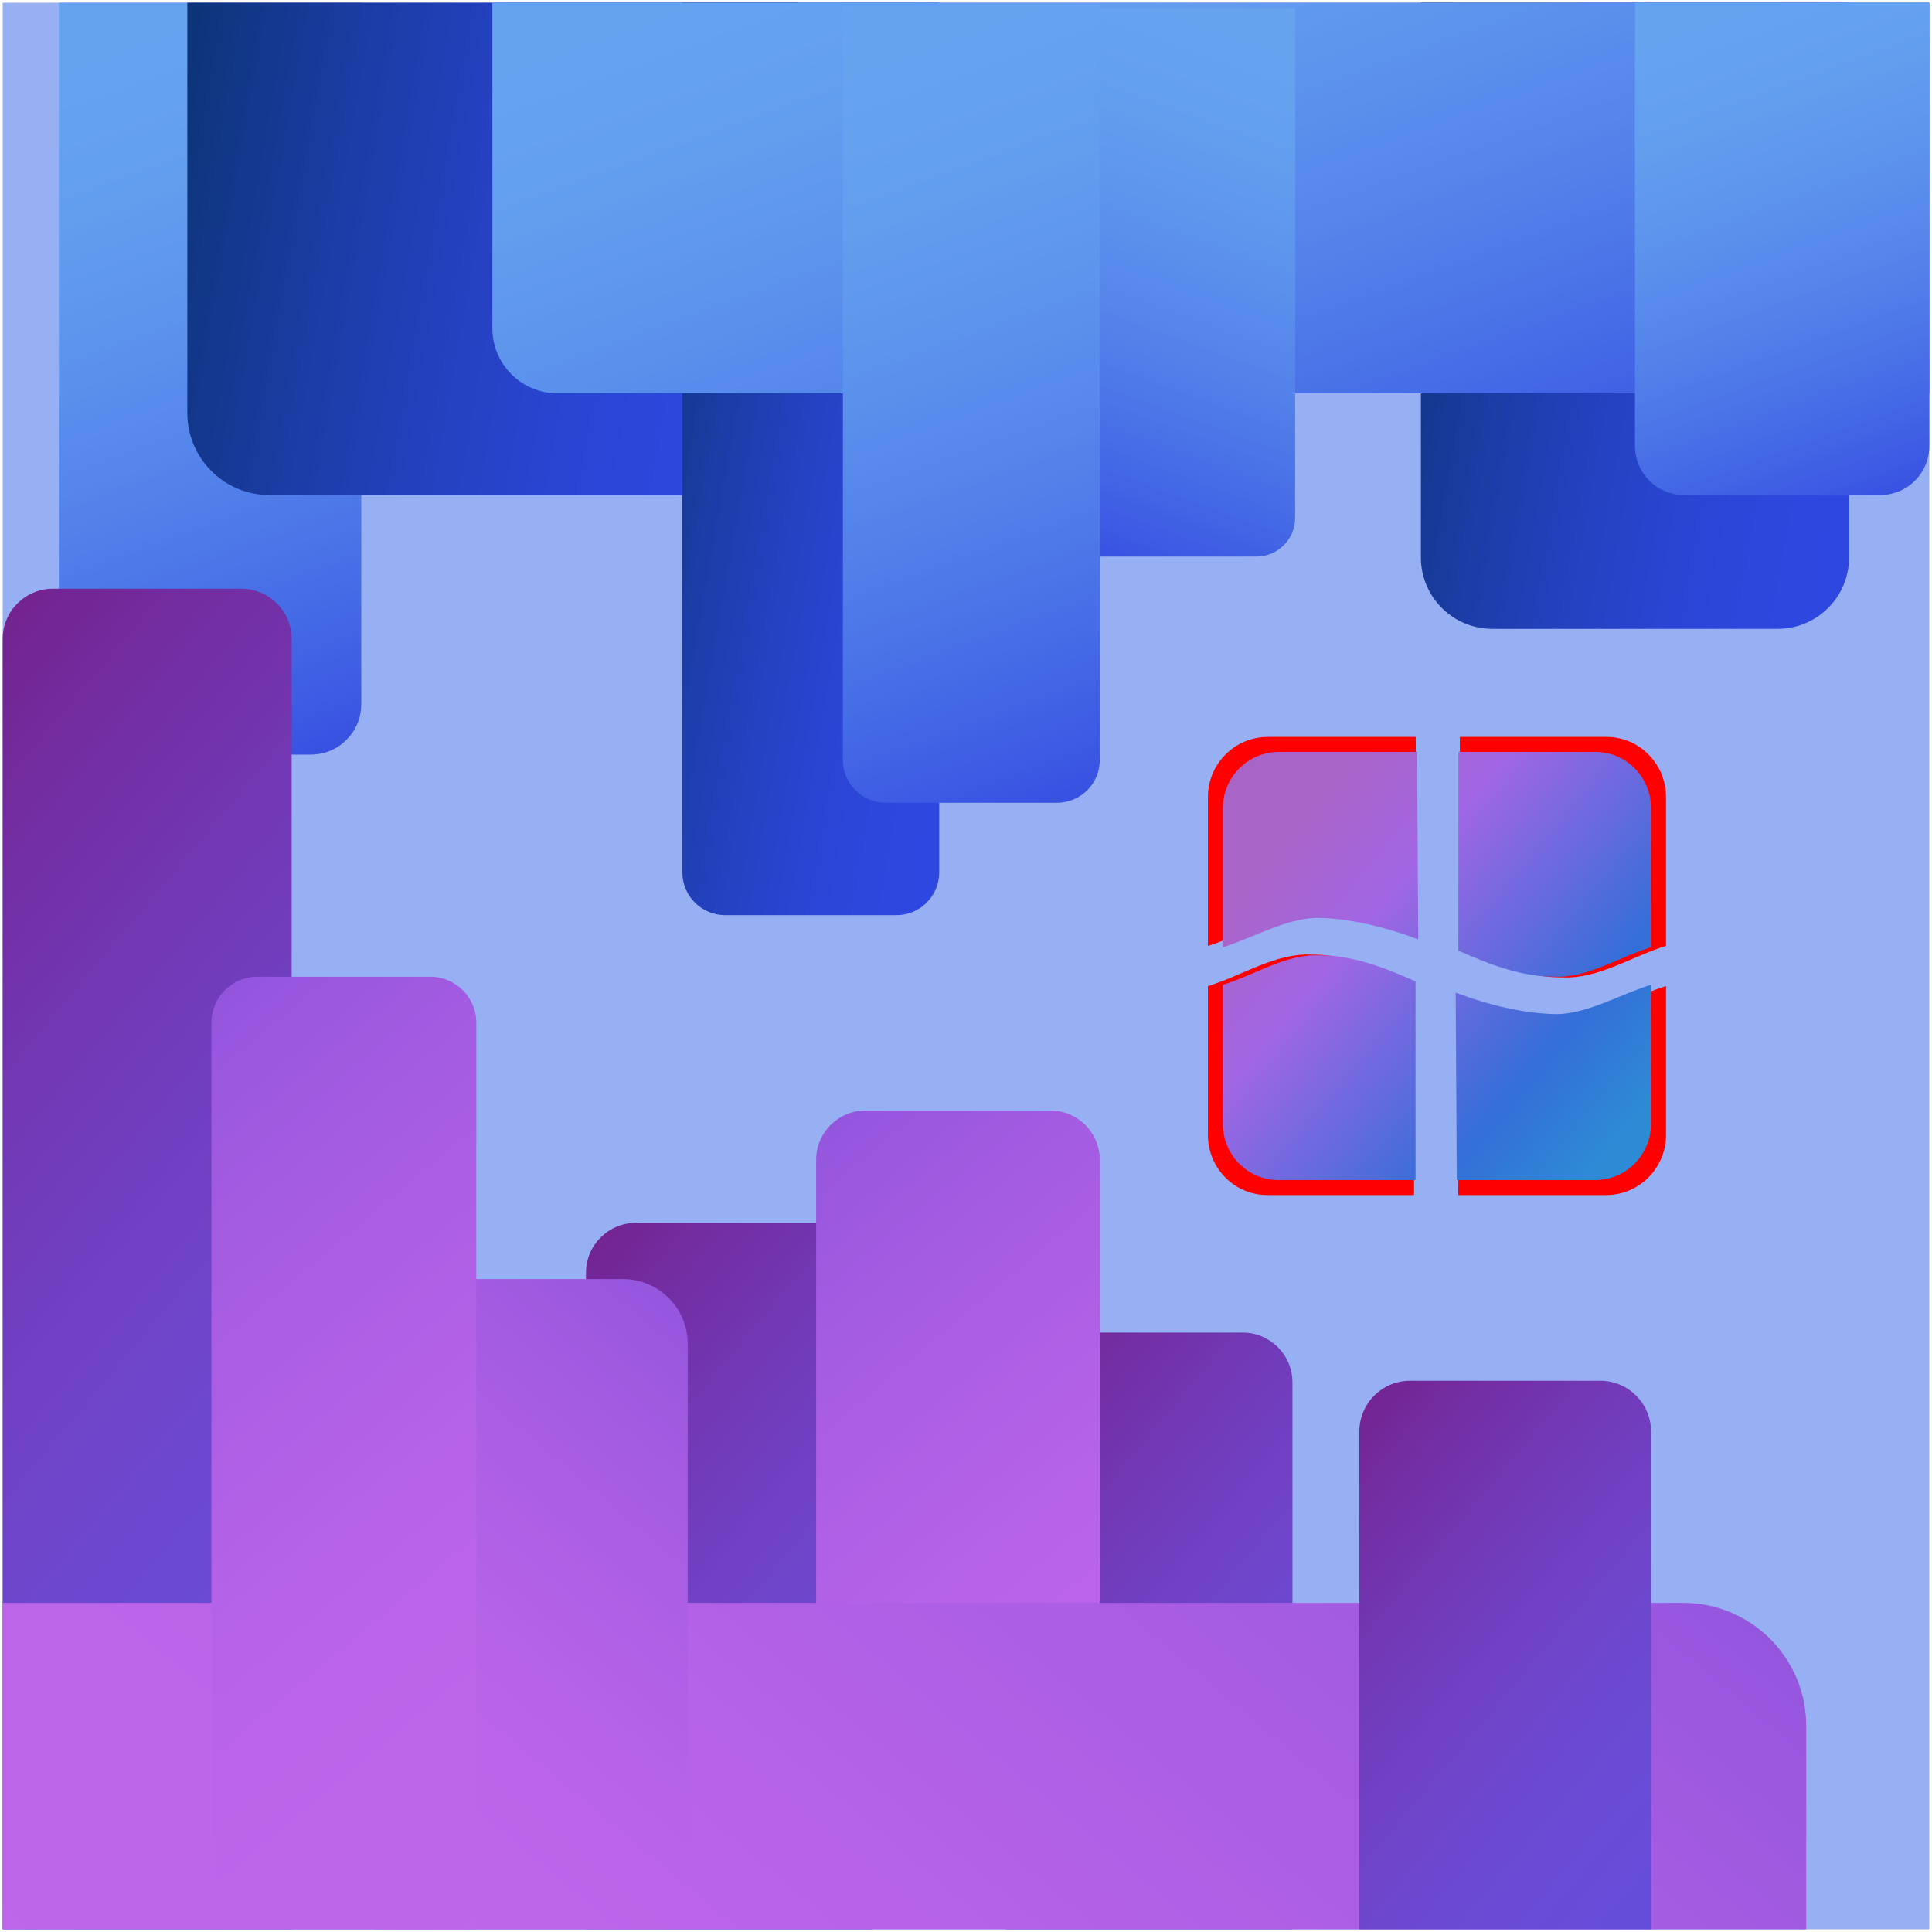<svg width="722" height="722" xmlns="http://www.w3.org/2000/svg" xmlns:xlink="http://www.w3.org/1999/xlink" overflow="hidden" style="background-color:#9db0f4"><defs><filter id="fx0" x="-10%" y="-10%" width="120%" height="120%" filterUnits="userSpaceOnUse" primitiveUnits="userSpaceOnUse"><feComponentTransfer color-interpolation-filters="sRGB"><feFuncR type="discrete" tableValues="0 0"/><feFuncG type="discrete" tableValues="0 0"/><feFuncB type="discrete" tableValues="0 0"/><feFuncA type="linear" slope="0.18" intercept="0"/></feComponentTransfer><feGaussianBlur stdDeviation="6.444 6.444"/></filter><clipPath id="clip1"><rect x="279" y="-1" width="722" height="722"/></clipPath><linearGradient x1="305.735" y1="-1.723" x2="409.265" y2="282.723" gradientUnits="userSpaceOnUse" spreadMethod="reflect" id="fill2"><stop offset="0" stop-color="#66A4F0"/><stop offset="0.012" stop-color="#65A3EF"/><stop offset="0.024" stop-color="#65A3EF"/><stop offset="0.036" stop-color="#65A3EF"/><stop offset="0.048" stop-color="#65A3EF"/><stop offset="0.06" stop-color="#65A3EF"/><stop offset="0.071" stop-color="#65A3EF"/><stop offset="0.083" stop-color="#65A3EF"/><stop offset="0.095" stop-color="#65A2EF"/><stop offset="0.107" stop-color="#65A2EF"/><stop offset="0.119" stop-color="#65A2EF"/><stop offset="0.131" stop-color="#64A2EF"/><stop offset="0.143" stop-color="#64A1EF"/><stop offset="0.155" stop-color="#64A1EF"/><stop offset="0.167" stop-color="#64A1EF"/><stop offset="0.179" stop-color="#64A0EF"/><stop offset="0.19" stop-color="#63A0EF"/><stop offset="0.202" stop-color="#639FEF"/><stop offset="0.214" stop-color="#639FEF"/><stop offset="0.226" stop-color="#639EEF"/><stop offset="0.238" stop-color="#629EEF"/><stop offset="0.25" stop-color="#629DEE"/><stop offset="0.262" stop-color="#629DEE"/><stop offset="0.274" stop-color="#619CEE"/><stop offset="0.286" stop-color="#619BEE"/><stop offset="0.298" stop-color="#619BEE"/><stop offset="0.31" stop-color="#609AEE"/><stop offset="0.321" stop-color="#6099EE"/><stop offset="0.333" stop-color="#5F99EE"/><stop offset="0.345" stop-color="#5F98EE"/><stop offset="0.357" stop-color="#5F97ED"/><stop offset="0.369" stop-color="#5E96ED"/><stop offset="0.381" stop-color="#5E96ED"/><stop offset="0.393" stop-color="#5D95ED"/><stop offset="0.405" stop-color="#5D94ED"/><stop offset="0.417" stop-color="#5C93ED"/><stop offset="0.429" stop-color="#5C92ED"/><stop offset="0.44" stop-color="#5B91EC"/><stop offset="0.452" stop-color="#5B90EC"/><stop offset="0.464" stop-color="#5A8FEC"/><stop offset="0.476" stop-color="#5A8EEC"/><stop offset="0.488" stop-color="#598DEC"/><stop offset="0.5" stop-color="#588CEC"/><stop offset="0.512" stop-color="#588BEC"/><stop offset="0.524" stop-color="#578AEB"/><stop offset="0.536" stop-color="#5789EB"/><stop offset="0.548" stop-color="#5688EB"/><stop offset="0.56" stop-color="#5587EB"/><stop offset="0.571" stop-color="#5586EB"/><stop offset="0.583" stop-color="#5485EA"/><stop offset="0.595" stop-color="#5383EA"/><stop offset="0.607" stop-color="#5382EA"/><stop offset="0.619" stop-color="#5281EA"/><stop offset="0.631" stop-color="#5180EA"/><stop offset="0.643" stop-color="#517EE9"/><stop offset="0.655" stop-color="#507DE9"/><stop offset="0.667" stop-color="#4F7CE9"/><stop offset="0.679" stop-color="#4E7AE9"/><stop offset="0.69" stop-color="#4E79E9"/><stop offset="0.702" stop-color="#4D78E8"/><stop offset="0.714" stop-color="#4C76E8"/><stop offset="0.726" stop-color="#4B75E8"/><stop offset="0.738" stop-color="#4A73E8"/><stop offset="0.75" stop-color="#4A72E7"/><stop offset="0.762" stop-color="#4970E7"/><stop offset="0.774" stop-color="#486FE7"/><stop offset="0.786" stop-color="#476DE7"/><stop offset="0.798" stop-color="#466CE6"/><stop offset="0.81" stop-color="#456AE6"/><stop offset="0.821" stop-color="#4469E6"/><stop offset="0.833" stop-color="#4367E6"/><stop offset="0.845" stop-color="#4265E5"/><stop offset="0.857" stop-color="#4264E5"/><stop offset="0.869" stop-color="#4162E5"/><stop offset="0.881" stop-color="#4060E4"/><stop offset="0.893" stop-color="#3F5FE4"/><stop offset="0.905" stop-color="#3E5DE4"/><stop offset="0.917" stop-color="#3D5BE4"/><stop offset="0.929" stop-color="#3C5AE3"/><stop offset="0.94" stop-color="#3B58E3"/><stop offset="0.952" stop-color="#3A56E3"/><stop offset="0.964" stop-color="#3954E2"/><stop offset="0.976" stop-color="#3852E2"/><stop offset="0.988" stop-color="#3750E2"/><stop offset="1" stop-color="#364FE2"/></linearGradient><linearGradient x1="336.705" y1="69.731" x2="589.295" y2="114.269" gradientUnits="userSpaceOnUse" spreadMethod="reflect" id="fill3"><stop offset="0" stop-color="#0C3476"/><stop offset="0.009" stop-color="#0C3477"/><stop offset="0.019" stop-color="#0D3479"/><stop offset="0.028" stop-color="#0D357B"/><stop offset="0.038" stop-color="#0E357D"/><stop offset="0.047" stop-color="#0F357F"/><stop offset="0.057" stop-color="#0F3681"/><stop offset="0.066" stop-color="#103682"/><stop offset="0.075" stop-color="#103684"/><stop offset="0.085" stop-color="#113786"/><stop offset="0.094" stop-color="#113788"/><stop offset="0.104" stop-color="#123789"/><stop offset="0.113" stop-color="#13388B"/><stop offset="0.123" stop-color="#13388D"/><stop offset="0.132" stop-color="#14388E"/><stop offset="0.142" stop-color="#143890"/><stop offset="0.151" stop-color="#153992"/><stop offset="0.16" stop-color="#153993"/><stop offset="0.17" stop-color="#163995"/><stop offset="0.179" stop-color="#163A97"/><stop offset="0.189" stop-color="#173A98"/><stop offset="0.198" stop-color="#173A9A"/><stop offset="0.208" stop-color="#183B9B"/><stop offset="0.217" stop-color="#183B9D"/><stop offset="0.226" stop-color="#193B9E"/><stop offset="0.236" stop-color="#193BA0"/><stop offset="0.245" stop-color="#1A3CA1"/><stop offset="0.255" stop-color="#1A3CA3"/><stop offset="0.264" stop-color="#1B3CA4"/><stop offset="0.274" stop-color="#1B3DA6"/><stop offset="0.283" stop-color="#1C3DA7"/><stop offset="0.292" stop-color="#1C3DA9"/><stop offset="0.302" stop-color="#1D3DAA"/><stop offset="0.311" stop-color="#1D3EAB"/><stop offset="0.321" stop-color="#1E3EAD"/><stop offset="0.33" stop-color="#1E3EAE"/><stop offset="0.34" stop-color="#1E3EAF"/><stop offset="0.349" stop-color="#1F3FB1"/><stop offset="0.358" stop-color="#1F3FB2"/><stop offset="0.368" stop-color="#203FB3"/><stop offset="0.377" stop-color="#203FB4"/><stop offset="0.387" stop-color="#2140B6"/><stop offset="0.396" stop-color="#2140B7"/><stop offset="0.406" stop-color="#2140B8"/><stop offset="0.415" stop-color="#2240B9"/><stop offset="0.425" stop-color="#2240BB"/><stop offset="0.434" stop-color="#2241BC"/><stop offset="0.443" stop-color="#2341BD"/><stop offset="0.453" stop-color="#2341BE"/><stop offset="0.462" stop-color="#2441BF"/><stop offset="0.472" stop-color="#2441C0"/><stop offset="0.481" stop-color="#2442C1"/><stop offset="0.491" stop-color="#2542C2"/><stop offset="0.5" stop-color="#2542C3"/><stop offset="0.509" stop-color="#2542C4"/><stop offset="0.519" stop-color="#2642C5"/><stop offset="0.528" stop-color="#2643C6"/><stop offset="0.538" stop-color="#2643C7"/><stop offset="0.547" stop-color="#2743C8"/><stop offset="0.557" stop-color="#2743C9"/><stop offset="0.566" stop-color="#2743CA"/><stop offset="0.575" stop-color="#2743CB"/><stop offset="0.585" stop-color="#2844CC"/><stop offset="0.594" stop-color="#2844CD"/><stop offset="0.604" stop-color="#2844CE"/><stop offset="0.613" stop-color="#2944CE"/><stop offset="0.623" stop-color="#2944CF"/><stop offset="0.632" stop-color="#2944D0"/><stop offset="0.642" stop-color="#2945D1"/><stop offset="0.651" stop-color="#2A45D2"/><stop offset="0.66" stop-color="#2A45D2"/><stop offset="0.67" stop-color="#2A45D3"/><stop offset="0.679" stop-color="#2A45D4"/><stop offset="0.689" stop-color="#2B45D5"/><stop offset="0.698" stop-color="#2B45D5"/><stop offset="0.708" stop-color="#2B46D6"/><stop offset="0.717" stop-color="#2B46D6"/><stop offset="0.726" stop-color="#2B46D7"/><stop offset="0.736" stop-color="#2C46D8"/><stop offset="0.745" stop-color="#2C46D8"/><stop offset="0.755" stop-color="#2C46D9"/><stop offset="0.764" stop-color="#2C46D9"/><stop offset="0.774" stop-color="#2C46DA"/><stop offset="0.783" stop-color="#2D46DA"/><stop offset="0.792" stop-color="#2D46DB"/><stop offset="0.802" stop-color="#2D47DB"/><stop offset="0.811" stop-color="#2D47DC"/><stop offset="0.821" stop-color="#2D47DC"/><stop offset="0.83" stop-color="#2D47DD"/><stop offset="0.84" stop-color="#2D47DD"/><stop offset="0.849" stop-color="#2D47DD"/><stop offset="0.858" stop-color="#2E47DE"/><stop offset="0.868" stop-color="#2E47DE"/><stop offset="0.877" stop-color="#2E47DE"/><stop offset="0.887" stop-color="#2E47DF"/><stop offset="0.896" stop-color="#2E47DF"/><stop offset="0.906" stop-color="#2E47DF"/><stop offset="0.915" stop-color="#2E47DF"/><stop offset="0.925" stop-color="#2E47E0"/><stop offset="0.934" stop-color="#2E47E0"/><stop offset="0.943" stop-color="#2E47E0"/><stop offset="0.953" stop-color="#2E47E0"/><stop offset="0.962" stop-color="#2E47E0"/><stop offset="0.972" stop-color="#2E47E0"/><stop offset="0.981" stop-color="#2E47E0"/><stop offset="0.991" stop-color="#2E47E0"/><stop offset="1" stop-color="#2F48E1"/></linearGradient><linearGradient x1="-32.798" y1="183.913" x2="139.798" y2="39.087" gradientUnits="userSpaceOnUse" spreadMethod="reflect" id="fill4"><stop offset="0" stop-color="#654EDA"/><stop offset="0.013" stop-color="#654DD9"/><stop offset="0.027" stop-color="#654DD9"/><stop offset="0.04" stop-color="#664DD9"/><stop offset="0.053" stop-color="#664DD9"/><stop offset="0.067" stop-color="#664DD9"/><stop offset="0.08" stop-color="#674DD9"/><stop offset="0.093" stop-color="#674DD9"/><stop offset="0.107" stop-color="#674DD8"/><stop offset="0.12" stop-color="#684DD8"/><stop offset="0.133" stop-color="#684CD8"/><stop offset="0.147" stop-color="#684CD7"/><stop offset="0.16" stop-color="#694CD7"/><stop offset="0.173" stop-color="#694CD7"/><stop offset="0.187" stop-color="#694CD6"/><stop offset="0.2" stop-color="#6A4BD6"/><stop offset="0.213" stop-color="#6A4BD5"/><stop offset="0.227" stop-color="#6A4BD5"/><stop offset="0.24" stop-color="#6B4AD4"/><stop offset="0.253" stop-color="#6B4AD4"/><stop offset="0.267" stop-color="#6B4AD3"/><stop offset="0.28" stop-color="#6B49D3"/><stop offset="0.293" stop-color="#6C49D2"/><stop offset="0.307" stop-color="#6C49D1"/><stop offset="0.32" stop-color="#6C48D1"/><stop offset="0.333" stop-color="#6C48D0"/><stop offset="0.347" stop-color="#6D47CF"/><stop offset="0.36" stop-color="#6D47CE"/><stop offset="0.373" stop-color="#6D47CE"/><stop offset="0.387" stop-color="#6E46CD"/><stop offset="0.4" stop-color="#6E46CC"/><stop offset="0.413" stop-color="#6E45CB"/><stop offset="0.427" stop-color="#6E45CA"/><stop offset="0.44" stop-color="#6E44C9"/><stop offset="0.453" stop-color="#6F44C8"/><stop offset="0.467" stop-color="#6F43C7"/><stop offset="0.48" stop-color="#6F42C6"/><stop offset="0.493" stop-color="#6F42C5"/><stop offset="0.507" stop-color="#7041C4"/><stop offset="0.52" stop-color="#7041C3"/><stop offset="0.533" stop-color="#7040C2"/><stop offset="0.547" stop-color="#703FC1"/><stop offset="0.56" stop-color="#703FC0"/><stop offset="0.573" stop-color="#703EBF"/><stop offset="0.587" stop-color="#713DBE"/><stop offset="0.6" stop-color="#713DBC"/><stop offset="0.613" stop-color="#713CBB"/><stop offset="0.627" stop-color="#713BBA"/><stop offset="0.64" stop-color="#713AB9"/><stop offset="0.653" stop-color="#713AB7"/><stop offset="0.667" stop-color="#7239B6"/><stop offset="0.68" stop-color="#7238B5"/><stop offset="0.693" stop-color="#7237B3"/><stop offset="0.707" stop-color="#7237B2"/><stop offset="0.72" stop-color="#7236B0"/><stop offset="0.733" stop-color="#7235AF"/><stop offset="0.747" stop-color="#7234AE"/><stop offset="0.76" stop-color="#7233AC"/><stop offset="0.773" stop-color="#7332AB"/><stop offset="0.787" stop-color="#7331A9"/><stop offset="0.8" stop-color="#7331A7"/><stop offset="0.813" stop-color="#7330A6"/><stop offset="0.827" stop-color="#732FA4"/><stop offset="0.84" stop-color="#732EA3"/><stop offset="0.853" stop-color="#732DA1"/><stop offset="0.867" stop-color="#732C9F"/><stop offset="0.88" stop-color="#732B9E"/><stop offset="0.893" stop-color="#732A9C"/><stop offset="0.907" stop-color="#73299A"/><stop offset="0.92" stop-color="#732898"/><stop offset="0.933" stop-color="#732797"/><stop offset="0.947" stop-color="#732695"/><stop offset="0.96" stop-color="#732593"/><stop offset="0.973" stop-color="#732491"/><stop offset="0.987" stop-color="#73238F"/><stop offset="1" stop-color="#74228E"/></linearGradient><linearGradient x1="-42.892" y1="212.883" x2="149.892" y2="51.117" gradientUnits="userSpaceOnUse" spreadMethod="reflect" id="fill5"><stop offset="0" stop-color="#654EDA"/><stop offset="0.013" stop-color="#654DD9"/><stop offset="0.027" stop-color="#654DD9"/><stop offset="0.04" stop-color="#664DD9"/><stop offset="0.053" stop-color="#664DD9"/><stop offset="0.067" stop-color="#664DD9"/><stop offset="0.08" stop-color="#674DD9"/><stop offset="0.093" stop-color="#674DD9"/><stop offset="0.107" stop-color="#674DD8"/><stop offset="0.12" stop-color="#684DD8"/><stop offset="0.133" stop-color="#684CD8"/><stop offset="0.147" stop-color="#684CD7"/><stop offset="0.16" stop-color="#694CD7"/><stop offset="0.173" stop-color="#694CD7"/><stop offset="0.187" stop-color="#694CD6"/><stop offset="0.2" stop-color="#6A4BD6"/><stop offset="0.213" stop-color="#6A4BD5"/><stop offset="0.227" stop-color="#6A4BD5"/><stop offset="0.24" stop-color="#6B4AD4"/><stop offset="0.253" stop-color="#6B4AD4"/><stop offset="0.267" stop-color="#6B4AD3"/><stop offset="0.28" stop-color="#6B49D3"/><stop offset="0.293" stop-color="#6C49D2"/><stop offset="0.307" stop-color="#6C49D1"/><stop offset="0.32" stop-color="#6C48D1"/><stop offset="0.333" stop-color="#6C48D0"/><stop offset="0.347" stop-color="#6D47CF"/><stop offset="0.36" stop-color="#6D47CE"/><stop offset="0.373" stop-color="#6D47CE"/><stop offset="0.387" stop-color="#6E46CD"/><stop offset="0.4" stop-color="#6E46CC"/><stop offset="0.413" stop-color="#6E45CB"/><stop offset="0.427" stop-color="#6E45CA"/><stop offset="0.44" stop-color="#6E44C9"/><stop offset="0.453" stop-color="#6F44C8"/><stop offset="0.467" stop-color="#6F43C7"/><stop offset="0.48" stop-color="#6F42C6"/><stop offset="0.493" stop-color="#6F42C5"/><stop offset="0.507" stop-color="#7041C4"/><stop offset="0.52" stop-color="#7041C3"/><stop offset="0.533" stop-color="#7040C2"/><stop offset="0.547" stop-color="#703FC1"/><stop offset="0.56" stop-color="#703FC0"/><stop offset="0.573" stop-color="#703EBF"/><stop offset="0.587" stop-color="#713DBE"/><stop offset="0.6" stop-color="#713DBC"/><stop offset="0.613" stop-color="#713CBB"/><stop offset="0.627" stop-color="#713BBA"/><stop offset="0.64" stop-color="#713AB9"/><stop offset="0.653" stop-color="#713AB7"/><stop offset="0.667" stop-color="#7239B6"/><stop offset="0.68" stop-color="#7238B5"/><stop offset="0.693" stop-color="#7237B3"/><stop offset="0.707" stop-color="#7237B2"/><stop offset="0.72" stop-color="#7236B0"/><stop offset="0.733" stop-color="#7235AF"/><stop offset="0.747" stop-color="#7234AE"/><stop offset="0.76" stop-color="#7233AC"/><stop offset="0.773" stop-color="#7332AB"/><stop offset="0.787" stop-color="#7331A9"/><stop offset="0.8" stop-color="#7331A7"/><stop offset="0.813" stop-color="#7330A6"/><stop offset="0.827" stop-color="#732FA4"/><stop offset="0.84" stop-color="#732EA3"/><stop offset="0.853" stop-color="#732DA1"/><stop offset="0.867" stop-color="#732C9F"/><stop offset="0.88" stop-color="#732B9E"/><stop offset="0.893" stop-color="#732A9C"/><stop offset="0.907" stop-color="#73299A"/><stop offset="0.92" stop-color="#732898"/><stop offset="0.933" stop-color="#732797"/><stop offset="0.947" stop-color="#732695"/><stop offset="0.96" stop-color="#732593"/><stop offset="0.973" stop-color="#732491"/><stop offset="0.987" stop-color="#73238F"/><stop offset="1" stop-color="#74228E"/></linearGradient><linearGradient x1="-42.267" y1="262.534" x2="148.266" y2="35.466" gradientUnits="userSpaceOnUse" spreadMethod="reflect" id="fill6"><stop offset="0" stop-color="#BF67EB"/><stop offset="0.023" stop-color="#BE66EA"/><stop offset="0.047" stop-color="#BE66EA"/><stop offset="0.07" stop-color="#BE66EA"/><stop offset="0.093" stop-color="#BE66EA"/><stop offset="0.116" stop-color="#BE66EA"/><stop offset="0.14" stop-color="#BD66EA"/><stop offset="0.163" stop-color="#BD66EA"/><stop offset="0.186" stop-color="#BD66EA"/><stop offset="0.209" stop-color="#BC66EA"/><stop offset="0.233" stop-color="#BC65EA"/><stop offset="0.256" stop-color="#BB65E9"/><stop offset="0.279" stop-color="#BA65E9"/><stop offset="0.302" stop-color="#BA65E9"/><stop offset="0.326" stop-color="#B964E9"/><stop offset="0.349" stop-color="#B864E9"/><stop offset="0.372" stop-color="#B864E8"/><stop offset="0.395" stop-color="#B763E8"/><stop offset="0.419" stop-color="#B663E8"/><stop offset="0.442" stop-color="#B563E7"/><stop offset="0.465" stop-color="#B462E7"/><stop offset="0.488" stop-color="#B362E7"/><stop offset="0.512" stop-color="#B261E7"/><stop offset="0.535" stop-color="#B161E6"/><stop offset="0.558" stop-color="#B060E6"/><stop offset="0.581" stop-color="#AF60E5"/><stop offset="0.605" stop-color="#AD5FE5"/><stop offset="0.628" stop-color="#AC5FE5"/><stop offset="0.651" stop-color="#AB5EE4"/><stop offset="0.674" stop-color="#A95EE4"/><stop offset="0.698" stop-color="#A85DE3"/><stop offset="0.721" stop-color="#A75DE3"/><stop offset="0.744" stop-color="#A55CE2"/><stop offset="0.767" stop-color="#A45CE2"/><stop offset="0.791" stop-color="#A25BE1"/><stop offset="0.814" stop-color="#A15AE1"/><stop offset="0.837" stop-color="#9F5AE0"/><stop offset="0.86" stop-color="#9D59E0"/><stop offset="0.884" stop-color="#9C58DF"/><stop offset="0.907" stop-color="#9A58DF"/><stop offset="0.93" stop-color="#9857DE"/><stop offset="0.953" stop-color="#9656DE"/><stop offset="0.977" stop-color="#9455DD"/><stop offset="1" stop-color="#9355DD"/></linearGradient><linearGradient x1="506.29" y1="157.15" x2="657.71" y2="183.85" gradientUnits="userSpaceOnUse" spreadMethod="reflect" id="fill7"><stop offset="0" stop-color="#0C3476"/><stop offset="0.009" stop-color="#0C3477"/><stop offset="0.019" stop-color="#0D3479"/><stop offset="0.028" stop-color="#0D357B"/><stop offset="0.038" stop-color="#0E357D"/><stop offset="0.047" stop-color="#0F357F"/><stop offset="0.057" stop-color="#0F3681"/><stop offset="0.066" stop-color="#103682"/><stop offset="0.075" stop-color="#103684"/><stop offset="0.085" stop-color="#113786"/><stop offset="0.094" stop-color="#113788"/><stop offset="0.104" stop-color="#123789"/><stop offset="0.113" stop-color="#13388B"/><stop offset="0.123" stop-color="#13388D"/><stop offset="0.132" stop-color="#14388E"/><stop offset="0.142" stop-color="#143890"/><stop offset="0.151" stop-color="#153992"/><stop offset="0.16" stop-color="#153993"/><stop offset="0.17" stop-color="#163995"/><stop offset="0.179" stop-color="#163A97"/><stop offset="0.189" stop-color="#173A98"/><stop offset="0.198" stop-color="#173A9A"/><stop offset="0.208" stop-color="#183B9B"/><stop offset="0.217" stop-color="#183B9D"/><stop offset="0.226" stop-color="#193B9E"/><stop offset="0.236" stop-color="#193BA0"/><stop offset="0.245" stop-color="#1A3CA1"/><stop offset="0.255" stop-color="#1A3CA3"/><stop offset="0.264" stop-color="#1B3CA4"/><stop offset="0.274" stop-color="#1B3DA6"/><stop offset="0.283" stop-color="#1C3DA7"/><stop offset="0.292" stop-color="#1C3DA9"/><stop offset="0.302" stop-color="#1D3DAA"/><stop offset="0.311" stop-color="#1D3EAB"/><stop offset="0.321" stop-color="#1E3EAD"/><stop offset="0.33" stop-color="#1E3EAE"/><stop offset="0.34" stop-color="#1E3EAF"/><stop offset="0.349" stop-color="#1F3FB1"/><stop offset="0.358" stop-color="#1F3FB2"/><stop offset="0.368" stop-color="#203FB3"/><stop offset="0.377" stop-color="#203FB4"/><stop offset="0.387" stop-color="#2140B6"/><stop offset="0.396" stop-color="#2140B7"/><stop offset="0.406" stop-color="#2140B8"/><stop offset="0.415" stop-color="#2240B9"/><stop offset="0.425" stop-color="#2240BB"/><stop offset="0.434" stop-color="#2241BC"/><stop offset="0.443" stop-color="#2341BD"/><stop offset="0.453" stop-color="#2341BE"/><stop offset="0.462" stop-color="#2441BF"/><stop offset="0.472" stop-color="#2441C0"/><stop offset="0.481" stop-color="#2442C1"/><stop offset="0.491" stop-color="#2542C2"/><stop offset="0.5" stop-color="#2542C3"/><stop offset="0.509" stop-color="#2542C4"/><stop offset="0.519" stop-color="#2642C5"/><stop offset="0.528" stop-color="#2643C6"/><stop offset="0.538" stop-color="#2643C7"/><stop offset="0.547" stop-color="#2743C8"/><stop offset="0.557" stop-color="#2743C9"/><stop offset="0.566" stop-color="#2743CA"/><stop offset="0.575" stop-color="#2743CB"/><stop offset="0.585" stop-color="#2844CC"/><stop offset="0.594" stop-color="#2844CD"/><stop offset="0.604" stop-color="#2844CE"/><stop offset="0.613" stop-color="#2944CE"/><stop offset="0.623" stop-color="#2944CF"/><stop offset="0.632" stop-color="#2944D0"/><stop offset="0.642" stop-color="#2945D1"/><stop offset="0.651" stop-color="#2A45D2"/><stop offset="0.66" stop-color="#2A45D2"/><stop offset="0.67" stop-color="#2A45D3"/><stop offset="0.679" stop-color="#2A45D4"/><stop offset="0.689" stop-color="#2B45D5"/><stop offset="0.698" stop-color="#2B45D5"/><stop offset="0.708" stop-color="#2B46D6"/><stop offset="0.717" stop-color="#2B46D6"/><stop offset="0.726" stop-color="#2B46D7"/><stop offset="0.736" stop-color="#2C46D8"/><stop offset="0.745" stop-color="#2C46D8"/><stop offset="0.755" stop-color="#2C46D9"/><stop offset="0.764" stop-color="#2C46D9"/><stop offset="0.774" stop-color="#2C46DA"/><stop offset="0.783" stop-color="#2D46DA"/><stop offset="0.792" stop-color="#2D46DB"/><stop offset="0.802" stop-color="#2D47DB"/><stop offset="0.811" stop-color="#2D47DC"/><stop offset="0.821" stop-color="#2D47DC"/><stop offset="0.83" stop-color="#2D47DD"/><stop offset="0.84" stop-color="#2D47DD"/><stop offset="0.849" stop-color="#2D47DD"/><stop offset="0.858" stop-color="#2E47DE"/><stop offset="0.868" stop-color="#2E47DE"/><stop offset="0.877" stop-color="#2E47DE"/><stop offset="0.887" stop-color="#2E47DF"/><stop offset="0.896" stop-color="#2E47DF"/><stop offset="0.906" stop-color="#2E47DF"/><stop offset="0.915" stop-color="#2E47DF"/><stop offset="0.925" stop-color="#2E47E0"/><stop offset="0.934" stop-color="#2E47E0"/><stop offset="0.943" stop-color="#2E47E0"/><stop offset="0.953" stop-color="#2E47E0"/><stop offset="0.962" stop-color="#2E47E0"/><stop offset="0.972" stop-color="#2E47E0"/><stop offset="0.981" stop-color="#2E47E0"/><stop offset="0.991" stop-color="#2E47E0"/><stop offset="1" stop-color="#2F48E1"/></linearGradient><linearGradient x1="792.404" y1="99.791" x2="987.596" y2="134.209" gradientUnits="userSpaceOnUse" spreadMethod="reflect" id="fill8"><stop offset="0" stop-color="#0C3476"/><stop offset="0.009" stop-color="#0C3477"/><stop offset="0.019" stop-color="#0D3479"/><stop offset="0.028" stop-color="#0D357B"/><stop offset="0.038" stop-color="#0E357D"/><stop offset="0.047" stop-color="#0F357F"/><stop offset="0.057" stop-color="#0F3681"/><stop offset="0.066" stop-color="#103682"/><stop offset="0.075" stop-color="#103684"/><stop offset="0.085" stop-color="#113786"/><stop offset="0.094" stop-color="#113788"/><stop offset="0.104" stop-color="#123789"/><stop offset="0.113" stop-color="#13388B"/><stop offset="0.123" stop-color="#13388D"/><stop offset="0.132" stop-color="#14388E"/><stop offset="0.142" stop-color="#143890"/><stop offset="0.151" stop-color="#153992"/><stop offset="0.16" stop-color="#153993"/><stop offset="0.17" stop-color="#163995"/><stop offset="0.179" stop-color="#163A97"/><stop offset="0.189" stop-color="#173A98"/><stop offset="0.198" stop-color="#173A9A"/><stop offset="0.208" stop-color="#183B9B"/><stop offset="0.217" stop-color="#183B9D"/><stop offset="0.226" stop-color="#193B9E"/><stop offset="0.236" stop-color="#193BA0"/><stop offset="0.245" stop-color="#1A3CA1"/><stop offset="0.255" stop-color="#1A3CA3"/><stop offset="0.264" stop-color="#1B3CA4"/><stop offset="0.274" stop-color="#1B3DA6"/><stop offset="0.283" stop-color="#1C3DA7"/><stop offset="0.292" stop-color="#1C3DA9"/><stop offset="0.302" stop-color="#1D3DAA"/><stop offset="0.311" stop-color="#1D3EAB"/><stop offset="0.321" stop-color="#1E3EAD"/><stop offset="0.33" stop-color="#1E3EAE"/><stop offset="0.34" stop-color="#1E3EAF"/><stop offset="0.349" stop-color="#1F3FB1"/><stop offset="0.358" stop-color="#1F3FB2"/><stop offset="0.368" stop-color="#203FB3"/><stop offset="0.377" stop-color="#203FB4"/><stop offset="0.387" stop-color="#2140B6"/><stop offset="0.396" stop-color="#2140B7"/><stop offset="0.406" stop-color="#2140B8"/><stop offset="0.415" stop-color="#2240B9"/><stop offset="0.425" stop-color="#2240BB"/><stop offset="0.434" stop-color="#2241BC"/><stop offset="0.443" stop-color="#2341BD"/><stop offset="0.453" stop-color="#2341BE"/><stop offset="0.462" stop-color="#2441BF"/><stop offset="0.472" stop-color="#2441C0"/><stop offset="0.481" stop-color="#2442C1"/><stop offset="0.491" stop-color="#2542C2"/><stop offset="0.5" stop-color="#2542C3"/><stop offset="0.509" stop-color="#2542C4"/><stop offset="0.519" stop-color="#2642C5"/><stop offset="0.528" stop-color="#2643C6"/><stop offset="0.538" stop-color="#2643C7"/><stop offset="0.547" stop-color="#2743C8"/><stop offset="0.557" stop-color="#2743C9"/><stop offset="0.566" stop-color="#2743CA"/><stop offset="0.575" stop-color="#2743CB"/><stop offset="0.585" stop-color="#2844CC"/><stop offset="0.594" stop-color="#2844CD"/><stop offset="0.604" stop-color="#2844CE"/><stop offset="0.613" stop-color="#2944CE"/><stop offset="0.623" stop-color="#2944CF"/><stop offset="0.632" stop-color="#2944D0"/><stop offset="0.642" stop-color="#2945D1"/><stop offset="0.651" stop-color="#2A45D2"/><stop offset="0.66" stop-color="#2A45D2"/><stop offset="0.67" stop-color="#2A45D3"/><stop offset="0.679" stop-color="#2A45D4"/><stop offset="0.689" stop-color="#2B45D5"/><stop offset="0.698" stop-color="#2B45D5"/><stop offset="0.708" stop-color="#2B46D6"/><stop offset="0.717" stop-color="#2B46D6"/><stop offset="0.726" stop-color="#2B46D7"/><stop offset="0.736" stop-color="#2C46D8"/><stop offset="0.745" stop-color="#2C46D8"/><stop offset="0.755" stop-color="#2C46D9"/><stop offset="0.764" stop-color="#2C46D9"/><stop offset="0.774" stop-color="#2C46DA"/><stop offset="0.783" stop-color="#2D46DA"/><stop offset="0.792" stop-color="#2D46DB"/><stop offset="0.802" stop-color="#2D47DB"/><stop offset="0.811" stop-color="#2D47DC"/><stop offset="0.821" stop-color="#2D47DC"/><stop offset="0.83" stop-color="#2D47DD"/><stop offset="0.84" stop-color="#2D47DD"/><stop offset="0.849" stop-color="#2D47DD"/><stop offset="0.858" stop-color="#2E47DE"/><stop offset="0.868" stop-color="#2E47DE"/><stop offset="0.877" stop-color="#2E47DE"/><stop offset="0.887" stop-color="#2E47DF"/><stop offset="0.896" stop-color="#2E47DF"/><stop offset="0.906" stop-color="#2E47DF"/><stop offset="0.915" stop-color="#2E47DF"/><stop offset="0.925" stop-color="#2E47E0"/><stop offset="0.934" stop-color="#2E47E0"/><stop offset="0.943" stop-color="#2E47E0"/><stop offset="0.953" stop-color="#2E47E0"/><stop offset="0.962" stop-color="#2E47E0"/><stop offset="0.972" stop-color="#2E47E0"/><stop offset="0.981" stop-color="#2E47E0"/><stop offset="0.991" stop-color="#2E47E0"/><stop offset="1" stop-color="#2F48E1"/></linearGradient><linearGradient x1="-101.036" y1="380.59" x2="209.036" y2="120.41" gradientUnits="userSpaceOnUse" spreadMethod="reflect" id="fill9"><stop offset="0" stop-color="#654EDA"/><stop offset="0.013" stop-color="#654DD9"/><stop offset="0.027" stop-color="#654DD9"/><stop offset="0.04" stop-color="#664DD9"/><stop offset="0.053" stop-color="#664DD9"/><stop offset="0.067" stop-color="#664DD9"/><stop offset="0.08" stop-color="#674DD9"/><stop offset="0.093" stop-color="#674DD9"/><stop offset="0.107" stop-color="#674DD8"/><stop offset="0.12" stop-color="#684DD8"/><stop offset="0.133" stop-color="#684CD8"/><stop offset="0.147" stop-color="#684CD7"/><stop offset="0.16" stop-color="#694CD7"/><stop offset="0.173" stop-color="#694CD7"/><stop offset="0.187" stop-color="#694CD6"/><stop offset="0.2" stop-color="#6A4BD6"/><stop offset="0.213" stop-color="#6A4BD5"/><stop offset="0.227" stop-color="#6A4BD5"/><stop offset="0.24" stop-color="#6B4AD4"/><stop offset="0.253" stop-color="#6B4AD4"/><stop offset="0.267" stop-color="#6B4AD3"/><stop offset="0.28" stop-color="#6B49D3"/><stop offset="0.293" stop-color="#6C49D2"/><stop offset="0.307" stop-color="#6C49D1"/><stop offset="0.32" stop-color="#6C48D1"/><stop offset="0.333" stop-color="#6C48D0"/><stop offset="0.347" stop-color="#6D47CF"/><stop offset="0.36" stop-color="#6D47CE"/><stop offset="0.373" stop-color="#6D47CE"/><stop offset="0.387" stop-color="#6E46CD"/><stop offset="0.4" stop-color="#6E46CC"/><stop offset="0.413" stop-color="#6E45CB"/><stop offset="0.427" stop-color="#6E45CA"/><stop offset="0.44" stop-color="#6E44C9"/><stop offset="0.453" stop-color="#6F44C8"/><stop offset="0.467" stop-color="#6F43C7"/><stop offset="0.48" stop-color="#6F42C6"/><stop offset="0.493" stop-color="#6F42C5"/><stop offset="0.507" stop-color="#7041C4"/><stop offset="0.52" stop-color="#7041C3"/><stop offset="0.533" stop-color="#7040C2"/><stop offset="0.547" stop-color="#703FC1"/><stop offset="0.56" stop-color="#703FC0"/><stop offset="0.573" stop-color="#703EBF"/><stop offset="0.587" stop-color="#713DBE"/><stop offset="0.6" stop-color="#713DBC"/><stop offset="0.613" stop-color="#713CBB"/><stop offset="0.627" stop-color="#713BBA"/><stop offset="0.64" stop-color="#713AB9"/><stop offset="0.653" stop-color="#713AB7"/><stop offset="0.667" stop-color="#7239B6"/><stop offset="0.68" stop-color="#7238B5"/><stop offset="0.693" stop-color="#7237B3"/><stop offset="0.707" stop-color="#7237B2"/><stop offset="0.72" stop-color="#7236B0"/><stop offset="0.733" stop-color="#7235AF"/><stop offset="0.747" stop-color="#7234AE"/><stop offset="0.76" stop-color="#7233AC"/><stop offset="0.773" stop-color="#7332AB"/><stop offset="0.787" stop-color="#7331A9"/><stop offset="0.8" stop-color="#7331A7"/><stop offset="0.813" stop-color="#7330A6"/><stop offset="0.827" stop-color="#732FA4"/><stop offset="0.84" stop-color="#732EA3"/><stop offset="0.853" stop-color="#732DA1"/><stop offset="0.867" stop-color="#732C9F"/><stop offset="0.88" stop-color="#732B9E"/><stop offset="0.893" stop-color="#732A9C"/><stop offset="0.907" stop-color="#73299A"/><stop offset="0.92" stop-color="#732898"/><stop offset="0.933" stop-color="#732797"/><stop offset="0.947" stop-color="#732695"/><stop offset="0.96" stop-color="#732593"/><stop offset="0.973" stop-color="#732491"/><stop offset="0.987" stop-color="#73238F"/><stop offset="1" stop-color="#74228E"/></linearGradient><linearGradient x1="447.723" y1="860.736" x2="786.277" y2="457.264" gradientUnits="userSpaceOnUse" spreadMethod="reflect" id="fill10"><stop offset="0" stop-color="#BF67EB"/><stop offset="0.023" stop-color="#BE66EA"/><stop offset="0.047" stop-color="#BE66EA"/><stop offset="0.07" stop-color="#BE66EA"/><stop offset="0.093" stop-color="#BE66EA"/><stop offset="0.116" stop-color="#BE66EA"/><stop offset="0.14" stop-color="#BD66EA"/><stop offset="0.163" stop-color="#BD66EA"/><stop offset="0.186" stop-color="#BD66EA"/><stop offset="0.209" stop-color="#BC66EA"/><stop offset="0.233" stop-color="#BC65EA"/><stop offset="0.256" stop-color="#BB65E9"/><stop offset="0.279" stop-color="#BA65E9"/><stop offset="0.302" stop-color="#BA65E9"/><stop offset="0.326" stop-color="#B964E9"/><stop offset="0.349" stop-color="#B864E9"/><stop offset="0.372" stop-color="#B864E8"/><stop offset="0.395" stop-color="#B763E8"/><stop offset="0.419" stop-color="#B663E8"/><stop offset="0.442" stop-color="#B563E7"/><stop offset="0.465" stop-color="#B462E7"/><stop offset="0.488" stop-color="#B362E7"/><stop offset="0.512" stop-color="#B261E7"/><stop offset="0.535" stop-color="#B161E6"/><stop offset="0.558" stop-color="#B060E6"/><stop offset="0.581" stop-color="#AF60E5"/><stop offset="0.605" stop-color="#AD5FE5"/><stop offset="0.628" stop-color="#AC5FE5"/><stop offset="0.651" stop-color="#AB5EE4"/><stop offset="0.674" stop-color="#A95EE4"/><stop offset="0.698" stop-color="#A85DE3"/><stop offset="0.721" stop-color="#A75DE3"/><stop offset="0.744" stop-color="#A55CE2"/><stop offset="0.767" stop-color="#A45CE2"/><stop offset="0.791" stop-color="#A25BE1"/><stop offset="0.814" stop-color="#A15AE1"/><stop offset="0.837" stop-color="#9F5AE0"/><stop offset="0.86" stop-color="#9D59E0"/><stop offset="0.884" stop-color="#9C58DF"/><stop offset="0.907" stop-color="#9A58DF"/><stop offset="0.93" stop-color="#9857DE"/><stop offset="0.953" stop-color="#9656DE"/><stop offset="0.977" stop-color="#9455DD"/><stop offset="1" stop-color="#9355DD"/></linearGradient><linearGradient x1="393.502" y1="698.605" x2="561.498" y2="498.395" gradientUnits="userSpaceOnUse" spreadMethod="reflect" id="fill11"><stop offset="0" stop-color="#BF67EB"/><stop offset="0.023" stop-color="#BE66EA"/><stop offset="0.047" stop-color="#BE66EA"/><stop offset="0.07" stop-color="#BE66EA"/><stop offset="0.093" stop-color="#BE66EA"/><stop offset="0.116" stop-color="#BE66EA"/><stop offset="0.14" stop-color="#BD66EA"/><stop offset="0.163" stop-color="#BD66EA"/><stop offset="0.186" stop-color="#BD66EA"/><stop offset="0.209" stop-color="#BC66EA"/><stop offset="0.233" stop-color="#BC65EA"/><stop offset="0.256" stop-color="#BB65E9"/><stop offset="0.279" stop-color="#BA65E9"/><stop offset="0.302" stop-color="#BA65E9"/><stop offset="0.326" stop-color="#B964E9"/><stop offset="0.349" stop-color="#B864E9"/><stop offset="0.372" stop-color="#B864E8"/><stop offset="0.395" stop-color="#B763E8"/><stop offset="0.419" stop-color="#B663E8"/><stop offset="0.442" stop-color="#B563E7"/><stop offset="0.465" stop-color="#B462E7"/><stop offset="0.488" stop-color="#B362E7"/><stop offset="0.512" stop-color="#B261E7"/><stop offset="0.535" stop-color="#B161E6"/><stop offset="0.558" stop-color="#B060E6"/><stop offset="0.581" stop-color="#AF60E5"/><stop offset="0.605" stop-color="#AD5FE5"/><stop offset="0.628" stop-color="#AC5FE5"/><stop offset="0.651" stop-color="#AB5EE4"/><stop offset="0.674" stop-color="#A95EE4"/><stop offset="0.698" stop-color="#A85DE3"/><stop offset="0.721" stop-color="#A75DE3"/><stop offset="0.744" stop-color="#A55CE2"/><stop offset="0.767" stop-color="#A45CE2"/><stop offset="0.791" stop-color="#A25BE1"/><stop offset="0.814" stop-color="#A15AE1"/><stop offset="0.837" stop-color="#9F5AE0"/><stop offset="0.86" stop-color="#9D59E0"/><stop offset="0.884" stop-color="#9C58DF"/><stop offset="0.907" stop-color="#9A58DF"/><stop offset="0.93" stop-color="#9857DE"/><stop offset="0.953" stop-color="#9656DE"/><stop offset="0.977" stop-color="#9455DD"/><stop offset="1" stop-color="#9355DD"/></linearGradient><linearGradient x1="-58.6" y1="306.829" x2="157.6" y2="49.171" gradientUnits="userSpaceOnUse" spreadMethod="reflect" id="fill12"><stop offset="0" stop-color="#BF67EB"/><stop offset="0.023" stop-color="#BE66EA"/><stop offset="0.047" stop-color="#BE66EA"/><stop offset="0.07" stop-color="#BE66EA"/><stop offset="0.093" stop-color="#BE66EA"/><stop offset="0.116" stop-color="#BE66EA"/><stop offset="0.14" stop-color="#BD66EA"/><stop offset="0.163" stop-color="#BD66EA"/><stop offset="0.186" stop-color="#BD66EA"/><stop offset="0.209" stop-color="#BC66EA"/><stop offset="0.233" stop-color="#BC65EA"/><stop offset="0.256" stop-color="#BB65E9"/><stop offset="0.279" stop-color="#BA65E9"/><stop offset="0.302" stop-color="#BA65E9"/><stop offset="0.326" stop-color="#B964E9"/><stop offset="0.349" stop-color="#B864E9"/><stop offset="0.372" stop-color="#B864E8"/><stop offset="0.395" stop-color="#B763E8"/><stop offset="0.419" stop-color="#B663E8"/><stop offset="0.442" stop-color="#B563E7"/><stop offset="0.465" stop-color="#B462E7"/><stop offset="0.488" stop-color="#B362E7"/><stop offset="0.512" stop-color="#B261E7"/><stop offset="0.535" stop-color="#B161E6"/><stop offset="0.558" stop-color="#B060E6"/><stop offset="0.581" stop-color="#AF60E5"/><stop offset="0.605" stop-color="#AD5FE5"/><stop offset="0.628" stop-color="#AC5FE5"/><stop offset="0.651" stop-color="#AB5EE4"/><stop offset="0.674" stop-color="#A95EE4"/><stop offset="0.698" stop-color="#A85DE3"/><stop offset="0.721" stop-color="#A75DE3"/><stop offset="0.744" stop-color="#A55CE2"/><stop offset="0.767" stop-color="#A45CE2"/><stop offset="0.791" stop-color="#A25BE1"/><stop offset="0.814" stop-color="#A15AE1"/><stop offset="0.837" stop-color="#9F5AE0"/><stop offset="0.86" stop-color="#9D59E0"/><stop offset="0.884" stop-color="#9C58DF"/><stop offset="0.907" stop-color="#9A58DF"/><stop offset="0.93" stop-color="#9857DE"/><stop offset="0.953" stop-color="#9656DE"/><stop offset="0.977" stop-color="#9455DD"/><stop offset="1" stop-color="#9355DD"/></linearGradient><linearGradient x1="676.63" y1="-77.755" x2="786.37" y2="223.755" gradientUnits="userSpaceOnUse" spreadMethod="reflect" id="fill13"><stop offset="0" stop-color="#66A4F0"/><stop offset="0.012" stop-color="#65A3EF"/><stop offset="0.024" stop-color="#65A3EF"/><stop offset="0.036" stop-color="#65A3EF"/><stop offset="0.048" stop-color="#65A3EF"/><stop offset="0.06" stop-color="#65A3EF"/><stop offset="0.071" stop-color="#65A3EF"/><stop offset="0.083" stop-color="#65A3EF"/><stop offset="0.095" stop-color="#65A2EF"/><stop offset="0.107" stop-color="#65A2EF"/><stop offset="0.119" stop-color="#65A2EF"/><stop offset="0.131" stop-color="#64A2EF"/><stop offset="0.143" stop-color="#64A1EF"/><stop offset="0.155" stop-color="#64A1EF"/><stop offset="0.167" stop-color="#64A1EF"/><stop offset="0.179" stop-color="#64A0EF"/><stop offset="0.19" stop-color="#63A0EF"/><stop offset="0.202" stop-color="#639FEF"/><stop offset="0.214" stop-color="#639FEF"/><stop offset="0.226" stop-color="#639EEF"/><stop offset="0.238" stop-color="#629EEF"/><stop offset="0.25" stop-color="#629DEE"/><stop offset="0.262" stop-color="#629DEE"/><stop offset="0.274" stop-color="#619CEE"/><stop offset="0.286" stop-color="#619BEE"/><stop offset="0.298" stop-color="#619BEE"/><stop offset="0.31" stop-color="#609AEE"/><stop offset="0.321" stop-color="#6099EE"/><stop offset="0.333" stop-color="#5F99EE"/><stop offset="0.345" stop-color="#5F98EE"/><stop offset="0.357" stop-color="#5F97ED"/><stop offset="0.369" stop-color="#5E96ED"/><stop offset="0.381" stop-color="#5E96ED"/><stop offset="0.393" stop-color="#5D95ED"/><stop offset="0.405" stop-color="#5D94ED"/><stop offset="0.417" stop-color="#5C93ED"/><stop offset="0.429" stop-color="#5C92ED"/><stop offset="0.44" stop-color="#5B91EC"/><stop offset="0.452" stop-color="#5B90EC"/><stop offset="0.464" stop-color="#5A8FEC"/><stop offset="0.476" stop-color="#5A8EEC"/><stop offset="0.488" stop-color="#598DEC"/><stop offset="0.5" stop-color="#588CEC"/><stop offset="0.512" stop-color="#588BEC"/><stop offset="0.524" stop-color="#578AEB"/><stop offset="0.536" stop-color="#5789EB"/><stop offset="0.548" stop-color="#5688EB"/><stop offset="0.56" stop-color="#5587EB"/><stop offset="0.571" stop-color="#5586EB"/><stop offset="0.583" stop-color="#5485EA"/><stop offset="0.595" stop-color="#5383EA"/><stop offset="0.607" stop-color="#5382EA"/><stop offset="0.619" stop-color="#5281EA"/><stop offset="0.631" stop-color="#5180EA"/><stop offset="0.643" stop-color="#517EE9"/><stop offset="0.655" stop-color="#507DE9"/><stop offset="0.667" stop-color="#4F7CE9"/><stop offset="0.679" stop-color="#4E7AE9"/><stop offset="0.69" stop-color="#4E79E9"/><stop offset="0.702" stop-color="#4D78E8"/><stop offset="0.714" stop-color="#4C76E8"/><stop offset="0.726" stop-color="#4B75E8"/><stop offset="0.738" stop-color="#4A73E8"/><stop offset="0.75" stop-color="#4A72E7"/><stop offset="0.762" stop-color="#4970E7"/><stop offset="0.774" stop-color="#486FE7"/><stop offset="0.786" stop-color="#476DE7"/><stop offset="0.798" stop-color="#466CE6"/><stop offset="0.81" stop-color="#456AE6"/><stop offset="0.821" stop-color="#4469E6"/><stop offset="0.833" stop-color="#4367E6"/><stop offset="0.845" stop-color="#4265E5"/><stop offset="0.857" stop-color="#4264E5"/><stop offset="0.869" stop-color="#4162E5"/><stop offset="0.881" stop-color="#4060E4"/><stop offset="0.893" stop-color="#3F5FE4"/><stop offset="0.905" stop-color="#3E5DE4"/><stop offset="0.917" stop-color="#3D5BE4"/><stop offset="0.929" stop-color="#3C5AE3"/><stop offset="0.94" stop-color="#3B58E3"/><stop offset="0.952" stop-color="#3A56E3"/><stop offset="0.964" stop-color="#3954E2"/><stop offset="0.976" stop-color="#3852E2"/><stop offset="0.988" stop-color="#3750E2"/><stop offset="1" stop-color="#364FE2"/></linearGradient><linearGradient x1="81.531" y1="206.99" x2="5.469" y2="-1.99" gradientUnits="userSpaceOnUse" spreadMethod="reflect" id="fill14"><stop offset="0" stop-color="#66A4F0"/><stop offset="0.012" stop-color="#65A3EF"/><stop offset="0.024" stop-color="#65A3EF"/><stop offset="0.036" stop-color="#65A3EF"/><stop offset="0.048" stop-color="#65A3EF"/><stop offset="0.06" stop-color="#65A3EF"/><stop offset="0.071" stop-color="#65A3EF"/><stop offset="0.083" stop-color="#65A3EF"/><stop offset="0.095" stop-color="#65A2EF"/><stop offset="0.107" stop-color="#65A2EF"/><stop offset="0.119" stop-color="#65A2EF"/><stop offset="0.131" stop-color="#64A2EF"/><stop offset="0.143" stop-color="#64A1EF"/><stop offset="0.155" stop-color="#64A1EF"/><stop offset="0.167" stop-color="#64A1EF"/><stop offset="0.179" stop-color="#64A0EF"/><stop offset="0.19" stop-color="#63A0EF"/><stop offset="0.202" stop-color="#639FEF"/><stop offset="0.214" stop-color="#639FEF"/><stop offset="0.226" stop-color="#639EEF"/><stop offset="0.238" stop-color="#629EEF"/><stop offset="0.25" stop-color="#629DEE"/><stop offset="0.262" stop-color="#629DEE"/><stop offset="0.274" stop-color="#619CEE"/><stop offset="0.286" stop-color="#619BEE"/><stop offset="0.298" stop-color="#619BEE"/><stop offset="0.31" stop-color="#609AEE"/><stop offset="0.321" stop-color="#6099EE"/><stop offset="0.333" stop-color="#5F99EE"/><stop offset="0.345" stop-color="#5F98EE"/><stop offset="0.357" stop-color="#5F97ED"/><stop offset="0.369" stop-color="#5E96ED"/><stop offset="0.381" stop-color="#5E96ED"/><stop offset="0.393" stop-color="#5D95ED"/><stop offset="0.405" stop-color="#5D94ED"/><stop offset="0.417" stop-color="#5C93ED"/><stop offset="0.429" stop-color="#5C92ED"/><stop offset="0.44" stop-color="#5B91EC"/><stop offset="0.452" stop-color="#5B90EC"/><stop offset="0.464" stop-color="#5A8FEC"/><stop offset="0.476" stop-color="#5A8EEC"/><stop offset="0.488" stop-color="#598DEC"/><stop offset="0.5" stop-color="#588CEC"/><stop offset="0.512" stop-color="#588BEC"/><stop offset="0.524" stop-color="#578AEB"/><stop offset="0.536" stop-color="#5789EB"/><stop offset="0.548" stop-color="#5688EB"/><stop offset="0.56" stop-color="#5587EB"/><stop offset="0.571" stop-color="#5586EB"/><stop offset="0.583" stop-color="#5485EA"/><stop offset="0.595" stop-color="#5383EA"/><stop offset="0.607" stop-color="#5382EA"/><stop offset="0.619" stop-color="#5281EA"/><stop offset="0.631" stop-color="#5180EA"/><stop offset="0.643" stop-color="#517EE9"/><stop offset="0.655" stop-color="#507DE9"/><stop offset="0.667" stop-color="#4F7CE9"/><stop offset="0.679" stop-color="#4E7AE9"/><stop offset="0.69" stop-color="#4E79E9"/><stop offset="0.702" stop-color="#4D78E8"/><stop offset="0.714" stop-color="#4C76E8"/><stop offset="0.726" stop-color="#4B75E8"/><stop offset="0.738" stop-color="#4A73E8"/><stop offset="0.75" stop-color="#4A72E7"/><stop offset="0.762" stop-color="#4970E7"/><stop offset="0.774" stop-color="#486FE7"/><stop offset="0.786" stop-color="#476DE7"/><stop offset="0.798" stop-color="#466CE6"/><stop offset="0.81" stop-color="#456AE6"/><stop offset="0.821" stop-color="#4469E6"/><stop offset="0.833" stop-color="#4367E6"/><stop offset="0.845" stop-color="#4265E5"/><stop offset="0.857" stop-color="#4264E5"/><stop offset="0.869" stop-color="#4162E5"/><stop offset="0.881" stop-color="#4060E4"/><stop offset="0.893" stop-color="#3F5FE4"/><stop offset="0.905" stop-color="#3E5DE4"/><stop offset="0.917" stop-color="#3D5BE4"/><stop offset="0.929" stop-color="#3C5AE3"/><stop offset="0.94" stop-color="#3B58E3"/><stop offset="0.952" stop-color="#3A56E3"/><stop offset="0.964" stop-color="#3954E2"/><stop offset="0.976" stop-color="#3852E2"/><stop offset="0.988" stop-color="#3750E2"/><stop offset="1" stop-color="#364FE2"/></linearGradient><linearGradient x1="588.497" y1="3.003" x2="695.503" y2="296.997" gradientUnits="userSpaceOnUse" spreadMethod="reflect" id="fill15"><stop offset="0" stop-color="#66A4F0"/><stop offset="0.012" stop-color="#65A3EF"/><stop offset="0.024" stop-color="#65A3EF"/><stop offset="0.036" stop-color="#65A3EF"/><stop offset="0.048" stop-color="#65A3EF"/><stop offset="0.06" stop-color="#65A3EF"/><stop offset="0.071" stop-color="#65A3EF"/><stop offset="0.083" stop-color="#65A3EF"/><stop offset="0.095" stop-color="#65A2EF"/><stop offset="0.107" stop-color="#65A2EF"/><stop offset="0.119" stop-color="#65A2EF"/><stop offset="0.131" stop-color="#64A2EF"/><stop offset="0.143" stop-color="#64A1EF"/><stop offset="0.155" stop-color="#64A1EF"/><stop offset="0.167" stop-color="#64A1EF"/><stop offset="0.179" stop-color="#64A0EF"/><stop offset="0.19" stop-color="#63A0EF"/><stop offset="0.202" stop-color="#639FEF"/><stop offset="0.214" stop-color="#639FEF"/><stop offset="0.226" stop-color="#639EEF"/><stop offset="0.238" stop-color="#629EEF"/><stop offset="0.25" stop-color="#629DEE"/><stop offset="0.262" stop-color="#629DEE"/><stop offset="0.274" stop-color="#619CEE"/><stop offset="0.286" stop-color="#619BEE"/><stop offset="0.298" stop-color="#619BEE"/><stop offset="0.31" stop-color="#609AEE"/><stop offset="0.321" stop-color="#6099EE"/><stop offset="0.333" stop-color="#5F99EE"/><stop offset="0.345" stop-color="#5F98EE"/><stop offset="0.357" stop-color="#5F97ED"/><stop offset="0.369" stop-color="#5E96ED"/><stop offset="0.381" stop-color="#5E96ED"/><stop offset="0.393" stop-color="#5D95ED"/><stop offset="0.405" stop-color="#5D94ED"/><stop offset="0.417" stop-color="#5C93ED"/><stop offset="0.429" stop-color="#5C92ED"/><stop offset="0.44" stop-color="#5B91EC"/><stop offset="0.452" stop-color="#5B90EC"/><stop offset="0.464" stop-color="#5A8FEC"/><stop offset="0.476" stop-color="#5A8EEC"/><stop offset="0.488" stop-color="#598DEC"/><stop offset="0.5" stop-color="#588CEC"/><stop offset="0.512" stop-color="#588BEC"/><stop offset="0.524" stop-color="#578AEB"/><stop offset="0.536" stop-color="#5789EB"/><stop offset="0.548" stop-color="#5688EB"/><stop offset="0.56" stop-color="#5587EB"/><stop offset="0.571" stop-color="#5586EB"/><stop offset="0.583" stop-color="#5485EA"/><stop offset="0.595" stop-color="#5383EA"/><stop offset="0.607" stop-color="#5382EA"/><stop offset="0.619" stop-color="#5281EA"/><stop offset="0.631" stop-color="#5180EA"/><stop offset="0.643" stop-color="#517EE9"/><stop offset="0.655" stop-color="#507DE9"/><stop offset="0.667" stop-color="#4F7CE9"/><stop offset="0.679" stop-color="#4E7AE9"/><stop offset="0.69" stop-color="#4E79E9"/><stop offset="0.702" stop-color="#4D78E8"/><stop offset="0.714" stop-color="#4C76E8"/><stop offset="0.726" stop-color="#4B75E8"/><stop offset="0.738" stop-color="#4A73E8"/><stop offset="0.75" stop-color="#4A72E7"/><stop offset="0.762" stop-color="#4970E7"/><stop offset="0.774" stop-color="#486FE7"/><stop offset="0.786" stop-color="#476DE7"/><stop offset="0.798" stop-color="#466CE6"/><stop offset="0.81" stop-color="#456AE6"/><stop offset="0.821" stop-color="#4469E6"/><stop offset="0.833" stop-color="#4367E6"/><stop offset="0.845" stop-color="#4265E5"/><stop offset="0.857" stop-color="#4264E5"/><stop offset="0.869" stop-color="#4162E5"/><stop offset="0.881" stop-color="#4060E4"/><stop offset="0.893" stop-color="#3F5FE4"/><stop offset="0.905" stop-color="#3E5DE4"/><stop offset="0.917" stop-color="#3D5BE4"/><stop offset="0.929" stop-color="#3C5AE3"/><stop offset="0.94" stop-color="#3B58E3"/><stop offset="0.952" stop-color="#3A56E3"/><stop offset="0.964" stop-color="#3954E2"/><stop offset="0.976" stop-color="#3852E2"/><stop offset="0.988" stop-color="#3750E2"/><stop offset="1" stop-color="#364FE2"/></linearGradient><linearGradient x1="-27.953" y1="171.687" x2="136.953" y2="33.313" gradientUnits="userSpaceOnUse" spreadMethod="reflect" id="fill16"><stop offset="0" stop-color="#654EDA"/><stop offset="0.013" stop-color="#654DD9"/><stop offset="0.027" stop-color="#654DD9"/><stop offset="0.04" stop-color="#664DD9"/><stop offset="0.053" stop-color="#664DD9"/><stop offset="0.067" stop-color="#664DD9"/><stop offset="0.08" stop-color="#674DD9"/><stop offset="0.093" stop-color="#674DD9"/><stop offset="0.107" stop-color="#674DD8"/><stop offset="0.12" stop-color="#684DD8"/><stop offset="0.133" stop-color="#684CD8"/><stop offset="0.147" stop-color="#684CD7"/><stop offset="0.16" stop-color="#694CD7"/><stop offset="0.173" stop-color="#694CD7"/><stop offset="0.187" stop-color="#694CD6"/><stop offset="0.2" stop-color="#6A4BD6"/><stop offset="0.213" stop-color="#6A4BD5"/><stop offset="0.227" stop-color="#6A4BD5"/><stop offset="0.24" stop-color="#6B4AD4"/><stop offset="0.253" stop-color="#6B4AD4"/><stop offset="0.267" stop-color="#6B4AD3"/><stop offset="0.28" stop-color="#6B49D3"/><stop offset="0.293" stop-color="#6C49D2"/><stop offset="0.307" stop-color="#6C49D1"/><stop offset="0.32" stop-color="#6C48D1"/><stop offset="0.333" stop-color="#6C48D0"/><stop offset="0.347" stop-color="#6D47CF"/><stop offset="0.36" stop-color="#6D47CE"/><stop offset="0.373" stop-color="#6D47CE"/><stop offset="0.387" stop-color="#6E46CD"/><stop offset="0.4" stop-color="#6E46CC"/><stop offset="0.413" stop-color="#6E45CB"/><stop offset="0.427" stop-color="#6E45CA"/><stop offset="0.44" stop-color="#6E44C9"/><stop offset="0.453" stop-color="#6F44C8"/><stop offset="0.467" stop-color="#6F43C7"/><stop offset="0.48" stop-color="#6F42C6"/><stop offset="0.493" stop-color="#6F42C5"/><stop offset="0.507" stop-color="#7041C4"/><stop offset="0.52" stop-color="#7041C3"/><stop offset="0.533" stop-color="#7040C2"/><stop offset="0.547" stop-color="#703FC1"/><stop offset="0.56" stop-color="#703FC0"/><stop offset="0.573" stop-color="#703EBF"/><stop offset="0.587" stop-color="#713DBE"/><stop offset="0.6" stop-color="#713DBC"/><stop offset="0.613" stop-color="#713CBB"/><stop offset="0.627" stop-color="#713BBA"/><stop offset="0.64" stop-color="#713AB9"/><stop offset="0.653" stop-color="#713AB7"/><stop offset="0.667" stop-color="#7239B6"/><stop offset="0.68" stop-color="#7238B5"/><stop offset="0.693" stop-color="#7237B3"/><stop offset="0.707" stop-color="#7237B2"/><stop offset="0.72" stop-color="#7236B0"/><stop offset="0.733" stop-color="#7235AF"/><stop offset="0.747" stop-color="#7234AE"/><stop offset="0.76" stop-color="#7233AC"/><stop offset="0.773" stop-color="#7332AB"/><stop offset="0.787" stop-color="#7331A9"/><stop offset="0.8" stop-color="#7331A7"/><stop offset="0.813" stop-color="#7330A6"/><stop offset="0.827" stop-color="#732FA4"/><stop offset="0.84" stop-color="#732EA3"/><stop offset="0.853" stop-color="#732DA1"/><stop offset="0.867" stop-color="#732C9F"/><stop offset="0.88" stop-color="#732B9E"/><stop offset="0.893" stop-color="#732A9C"/><stop offset="0.907" stop-color="#73299A"/><stop offset="0.92" stop-color="#732898"/><stop offset="0.933" stop-color="#732797"/><stop offset="0.947" stop-color="#732695"/><stop offset="0.96" stop-color="#732593"/><stop offset="0.973" stop-color="#732491"/><stop offset="0.987" stop-color="#73238F"/><stop offset="1" stop-color="#74228E"/></linearGradient><linearGradient x1="908.998" y1="-6.915" x2="981.002" y2="190.915" gradientUnits="userSpaceOnUse" spreadMethod="reflect" id="fill17"><stop offset="0" stop-color="#66A4F0"/><stop offset="0.012" stop-color="#65A3EF"/><stop offset="0.024" stop-color="#65A3EF"/><stop offset="0.036" stop-color="#65A3EF"/><stop offset="0.048" stop-color="#65A3EF"/><stop offset="0.06" stop-color="#65A3EF"/><stop offset="0.071" stop-color="#65A3EF"/><stop offset="0.083" stop-color="#65A3EF"/><stop offset="0.095" stop-color="#65A2EF"/><stop offset="0.107" stop-color="#65A2EF"/><stop offset="0.119" stop-color="#65A2EF"/><stop offset="0.131" stop-color="#64A2EF"/><stop offset="0.143" stop-color="#64A1EF"/><stop offset="0.155" stop-color="#64A1EF"/><stop offset="0.167" stop-color="#64A1EF"/><stop offset="0.179" stop-color="#64A0EF"/><stop offset="0.19" stop-color="#63A0EF"/><stop offset="0.202" stop-color="#639FEF"/><stop offset="0.214" stop-color="#639FEF"/><stop offset="0.226" stop-color="#639EEF"/><stop offset="0.238" stop-color="#629EEF"/><stop offset="0.25" stop-color="#629DEE"/><stop offset="0.262" stop-color="#629DEE"/><stop offset="0.274" stop-color="#619CEE"/><stop offset="0.286" stop-color="#619BEE"/><stop offset="0.298" stop-color="#619BEE"/><stop offset="0.31" stop-color="#609AEE"/><stop offset="0.321" stop-color="#6099EE"/><stop offset="0.333" stop-color="#5F99EE"/><stop offset="0.345" stop-color="#5F98EE"/><stop offset="0.357" stop-color="#5F97ED"/><stop offset="0.369" stop-color="#5E96ED"/><stop offset="0.381" stop-color="#5E96ED"/><stop offset="0.393" stop-color="#5D95ED"/><stop offset="0.405" stop-color="#5D94ED"/><stop offset="0.417" stop-color="#5C93ED"/><stop offset="0.429" stop-color="#5C92ED"/><stop offset="0.44" stop-color="#5B91EC"/><stop offset="0.452" stop-color="#5B90EC"/><stop offset="0.464" stop-color="#5A8FEC"/><stop offset="0.476" stop-color="#5A8EEC"/><stop offset="0.488" stop-color="#598DEC"/><stop offset="0.5" stop-color="#588CEC"/><stop offset="0.512" stop-color="#588BEC"/><stop offset="0.524" stop-color="#578AEB"/><stop offset="0.536" stop-color="#5789EB"/><stop offset="0.548" stop-color="#5688EB"/><stop offset="0.56" stop-color="#5587EB"/><stop offset="0.571" stop-color="#5586EB"/><stop offset="0.583" stop-color="#5485EA"/><stop offset="0.595" stop-color="#5383EA"/><stop offset="0.607" stop-color="#5382EA"/><stop offset="0.619" stop-color="#5281EA"/><stop offset="0.631" stop-color="#5180EA"/><stop offset="0.643" stop-color="#517EE9"/><stop offset="0.655" stop-color="#507DE9"/><stop offset="0.667" stop-color="#4F7CE9"/><stop offset="0.679" stop-color="#4E7AE9"/><stop offset="0.69" stop-color="#4E79E9"/><stop offset="0.702" stop-color="#4D78E8"/><stop offset="0.714" stop-color="#4C76E8"/><stop offset="0.726" stop-color="#4B75E8"/><stop offset="0.738" stop-color="#4A73E8"/><stop offset="0.75" stop-color="#4A72E7"/><stop offset="0.762" stop-color="#4970E7"/><stop offset="0.774" stop-color="#486FE7"/><stop offset="0.786" stop-color="#476DE7"/><stop offset="0.798" stop-color="#466CE6"/><stop offset="0.81" stop-color="#456AE6"/><stop offset="0.821" stop-color="#4469E6"/><stop offset="0.833" stop-color="#4367E6"/><stop offset="0.845" stop-color="#4265E5"/><stop offset="0.857" stop-color="#4264E5"/><stop offset="0.869" stop-color="#4162E5"/><stop offset="0.881" stop-color="#4060E4"/><stop offset="0.893" stop-color="#3F5FE4"/><stop offset="0.905" stop-color="#3E5DE4"/><stop offset="0.917" stop-color="#3D5BE4"/><stop offset="0.929" stop-color="#3C5AE3"/><stop offset="0.94" stop-color="#3B58E3"/><stop offset="0.952" stop-color="#3A56E3"/><stop offset="0.964" stop-color="#3954E2"/><stop offset="0.976" stop-color="#3852E2"/><stop offset="0.988" stop-color="#3750E2"/><stop offset="1" stop-color="#364FE2"/></linearGradient><clipPath id="clip18"><rect x="-3.5" y="-3.5" width="133" height="133"/></clipPath><clipPath id="clip19"><rect x="0" y="0" width="126" height="126"/></clipPath><linearGradient x1="729.662" y1="287.554" x2="902.338" y2="432.446" gradientUnits="userSpaceOnUse" spreadMethod="reflect" id="fill20"><stop offset="0" stop-color="#A964C8"/><stop offset="0.18" stop-color="#A964C8"/><stop offset="0.36" stop-color="#A266E4"/><stop offset="0.73" stop-color="#346ED8"/><stop offset="0.91" stop-color="#2D8AD5"/><stop offset="1" stop-color="#2D8AD5"/></linearGradient><linearGradient x1="166.338" y1="7.554" x2="-6.338" y2="152.446" gradientUnits="userSpaceOnUse" spreadMethod="reflect" id="fill21"><stop offset="0" stop-color="#A964C8"/><stop offset="0.18" stop-color="#A964C8"/><stop offset="0.36" stop-color="#A266E4"/><stop offset="0.73" stop-color="#346ED8"/><stop offset="0.91" stop-color="#2D8AD5"/><stop offset="1" stop-color="#2D8AD5"/></linearGradient><linearGradient x1="729.662" y1="287.554" x2="902.338" y2="432.446" gradientUnits="userSpaceOnUse" spreadMethod="reflect" id="fill22"><stop offset="0" stop-color="#A964C8"/><stop offset="0.18" stop-color="#A964C8"/><stop offset="0.36" stop-color="#A266E4"/><stop offset="0.73" stop-color="#346ED8"/><stop offset="0.91" stop-color="#2D8AD5"/><stop offset="1" stop-color="#2D8AD5"/></linearGradient><linearGradient x1="-6.338" y1="152.446" x2="166.338" y2="7.554" gradientUnits="userSpaceOnUse" spreadMethod="reflect" id="fill23"><stop offset="0" stop-color="#A964C8"/><stop offset="0.18" stop-color="#A964C8"/><stop offset="0.36" stop-color="#A266E4"/><stop offset="0.73" stop-color="#346ED8"/><stop offset="0.91" stop-color="#2D8AD5"/><stop offset="1" stop-color="#2D8AD5"/></linearGradient></defs><g clip-path="url(#clip1)" transform="translate(-279 1)"><rect x="280" y="0" width="720" height="720" fill="#97AFF3"/><path d="M395.166 281 319.834 281C309.432 281 301 272.568 301 262.166L301 3.05176e-05 414 3.05176e-05 414 262.166C414 272.568 405.568 281 395.166 281Z" fill="url(#fill2)" fill-rule="evenodd"/><path d="M546.333 184 379.667 184C362.73 184 349 170.27 349 153.333L349 1.52588e-05 577 1.52588e-05 577 153.333C577 170.27 563.27 184 546.333 184Z" fill="url(#fill3)" fill-rule="evenodd"/><path d="M18.623 0 88.377 0C98.662-7.09772e-15 107 8.338 107 18.623L107 223 0 223 0 18.623C-3.54886e-15 8.338 8.338-3.54886e-15 18.623-7.09772e-15Z" fill="url(#fill4)" fill-rule="evenodd" transform="matrix(-1 0 0 1 762 497)"/><path d="M18.623 0 88.377 0C98.662-4.20134e-15 107 8.338 107 18.623L107 264 0 264 0 18.623C-2.10067e-15 8.338 8.338-4.20134e-15 18.623-8.40268e-15Z" fill="url(#fill5)" fill-rule="evenodd" transform="matrix(-1 0 0 1 605 456)"/><path d="M18.449 0 87.551 0C97.74-4.74242e-15 106 8.26 106 18.449L106 298 0 298 0 18.449C-4.74243e-15 8.26 8.26-7.11363e-15 18.449-4.74242e-15Z" fill="url(#fill6)" fill-rule="evenodd" transform="matrix(-1 0 0 1 690 414)"/><path d="M614 341 550 341C541.164 341 534 333.836 534 325L534 3.05176e-05 630 3.05176e-05 630 325C630 333.836 622.836 341 614 341Z" fill="url(#fill7)" fill-rule="evenodd"/><path d="M943.333 234 836.667 234C821.939 234 810 222.061 810 207.333L810 1.52588e-05 970 1.52588e-05 970 207.333C970 222.061 958.061 234 943.333 234Z" fill="url(#fill8)" fill-rule="evenodd"/><path d="M18.797 0 89.203 0C99.584-7.973e-15 108 8.416 108 18.797L108 501 0 501 0 18.797C-3.9865e-15 8.416 8.416-3.9865e-15 18.797-7.973e-15Z" fill="url(#fill9)" fill-rule="evenodd" transform="matrix(-1 0 0 1 388 219)"/><path d="M280 598 907.989 598C933.4 598 954 618.6 954 644.011L954 720 280 720Z" fill="url(#fill10)" fill-rule="evenodd"/><path d="M419 477 511.797 477C525.164 477 536 487.836 536 501.202L536 720 419 720Z" fill="url(#fill11)" fill-rule="evenodd"/><path d="M17.231 0 81.769 0C91.285-2.83272e-15 99 7.714 99 17.231L99 356 0 356 0 17.231C0 7.714 7.715-2.83272e-15 17.231-5.66544e-15Z" fill="url(#fill12)" fill-rule="evenodd" transform="matrix(-1 0 0 1 457 364)"/><path d="M1000 146 487.334 146C473.895 146 463 135.105 463 121.666L463 0 1000 0Z" fill="url(#fill13)" fill-rule="evenodd"/><path d="M0 0 72.5 0C80.508-1.6312e-15 87 6.492 87 14.5L87 205 0 205Z" fill="url(#fill14)" fill-rule="evenodd" transform="matrix(1 -1.22465e-16 -1.22465e-16 -1 676 207)"/><path d="M674 299 610 299C601.164 299 594 291.836 594 283L594 1 690 1 690 283C690 291.836 682.836 299 674 299Z" fill="url(#fill15)" fill-rule="evenodd"/><path d="M18.971 0 90.028 0C100.506-3.2624e-15 109 8.494 109 18.971L109 205 0 205 0 18.971C-3.26241e-15 8.494 8.494-3.2624e-15 18.971-6.52481e-15Z" fill="url(#fill16)" fill-rule="evenodd" transform="matrix(-1 0 0 1 896 515)"/><path d="M981.666 184 908.334 184C898.208 184 890 175.792 890 165.666L890 1.52588e-05 1000 1.52588e-05 1000 165.666C1000 175.792 991.792 184 981.666 184Z" fill="url(#fill17)" fill-rule="evenodd"/><g clip-path="url(#clip18)" filter="url(#fx0)" transform="matrix(2 0 0 2 690 234)"><g clip-path="url(#clip19)"><path d="M31.386 20.2 59.03 20.2 59.03 20.2 59.255 57.672C52.414 55.109 45.349 53.451 38.958 53.376 32.705 53.527 26.453 57.295 20.2 59.255L20.2 31.451C20.2 25.237 25.208 20.2 31.386 20.2Z" fill="#FF0000" fill-rule="evenodd"/><path d="M11.097 0 38.52 0 38.52 0 38.52 39.725C32.096 42.589 25.673 45 19.249 44.925 12.61 45.226 6.416 41.006 0 39.047L0 11.249C0 5.036 4.968 0 11.097 0Z" fill="#FF0000" fill-rule="evenodd" transform="matrix(-1 0 0 1 105.8 20.2)"/><path d="M94.614 105.8 66.97 105.8 66.97 105.8 66.745 68.328C73.586 70.891 80.651 72.549 87.042 72.624 93.295 72.473 99.547 68.705 105.8 66.745L105.8 94.549C105.8 100.763 100.792 105.8 94.614 105.8Z" fill="#FF0000" fill-rule="evenodd"/><path d="M11.097 0 38.52 0 38.52 0 38.52 39.725C32.096 42.589 25.673 45 19.249 44.925 12.61 45.226 6.416 41.006 0 39.047L0 11.249C0 5.036 4.968 0 11.097 0Z" fill="#FF0000" fill-rule="evenodd" transform="matrix(1 -1.22465e-16 -1.22465e-16 -1 20.2 105.8)"/></g></g><path d="M756.909 280 808.58 280 808.58 280 809 350.041C796.214 345.251 783.008 342.152 771.062 342.011 759.375 342.293 747.687 349.337 736 353L736 301.03C736 289.415 745.361 280 756.909 280Z" fill="url(#fill20)" fill-rule="evenodd"/><path d="M20.742 0 72 0 72 0 72 74.252C59.993 79.605 47.986 84.112 35.98 83.971 23.57 84.535 11.993 76.647 0 72.985L0 21.025C0 9.413 9.286 0 20.742 0Z" fill="url(#fill21)" fill-rule="evenodd" transform="matrix(-1 0 0 1 896 280)"/><path d="M875.091 440 823.42 440 823.42 440 823 369.959C835.786 374.749 848.992 377.848 860.938 377.989 872.625 377.707 884.313 370.663 896 367L896 418.97C896 430.585 886.639 440 875.091 440Z" fill="url(#fill22)" fill-rule="evenodd"/><path d="M20.742 0 72 0 72 0 72 74.252C59.993 79.605 47.986 84.112 35.98 83.971 23.57 84.535 11.993 76.647 0 72.985L0 21.025C0 9.413 9.286 0 20.742 0Z" fill="url(#fill23)" fill-rule="evenodd" transform="matrix(1 -1.22465e-16 -1.22465e-16 -1 736 440)"/></g></svg>